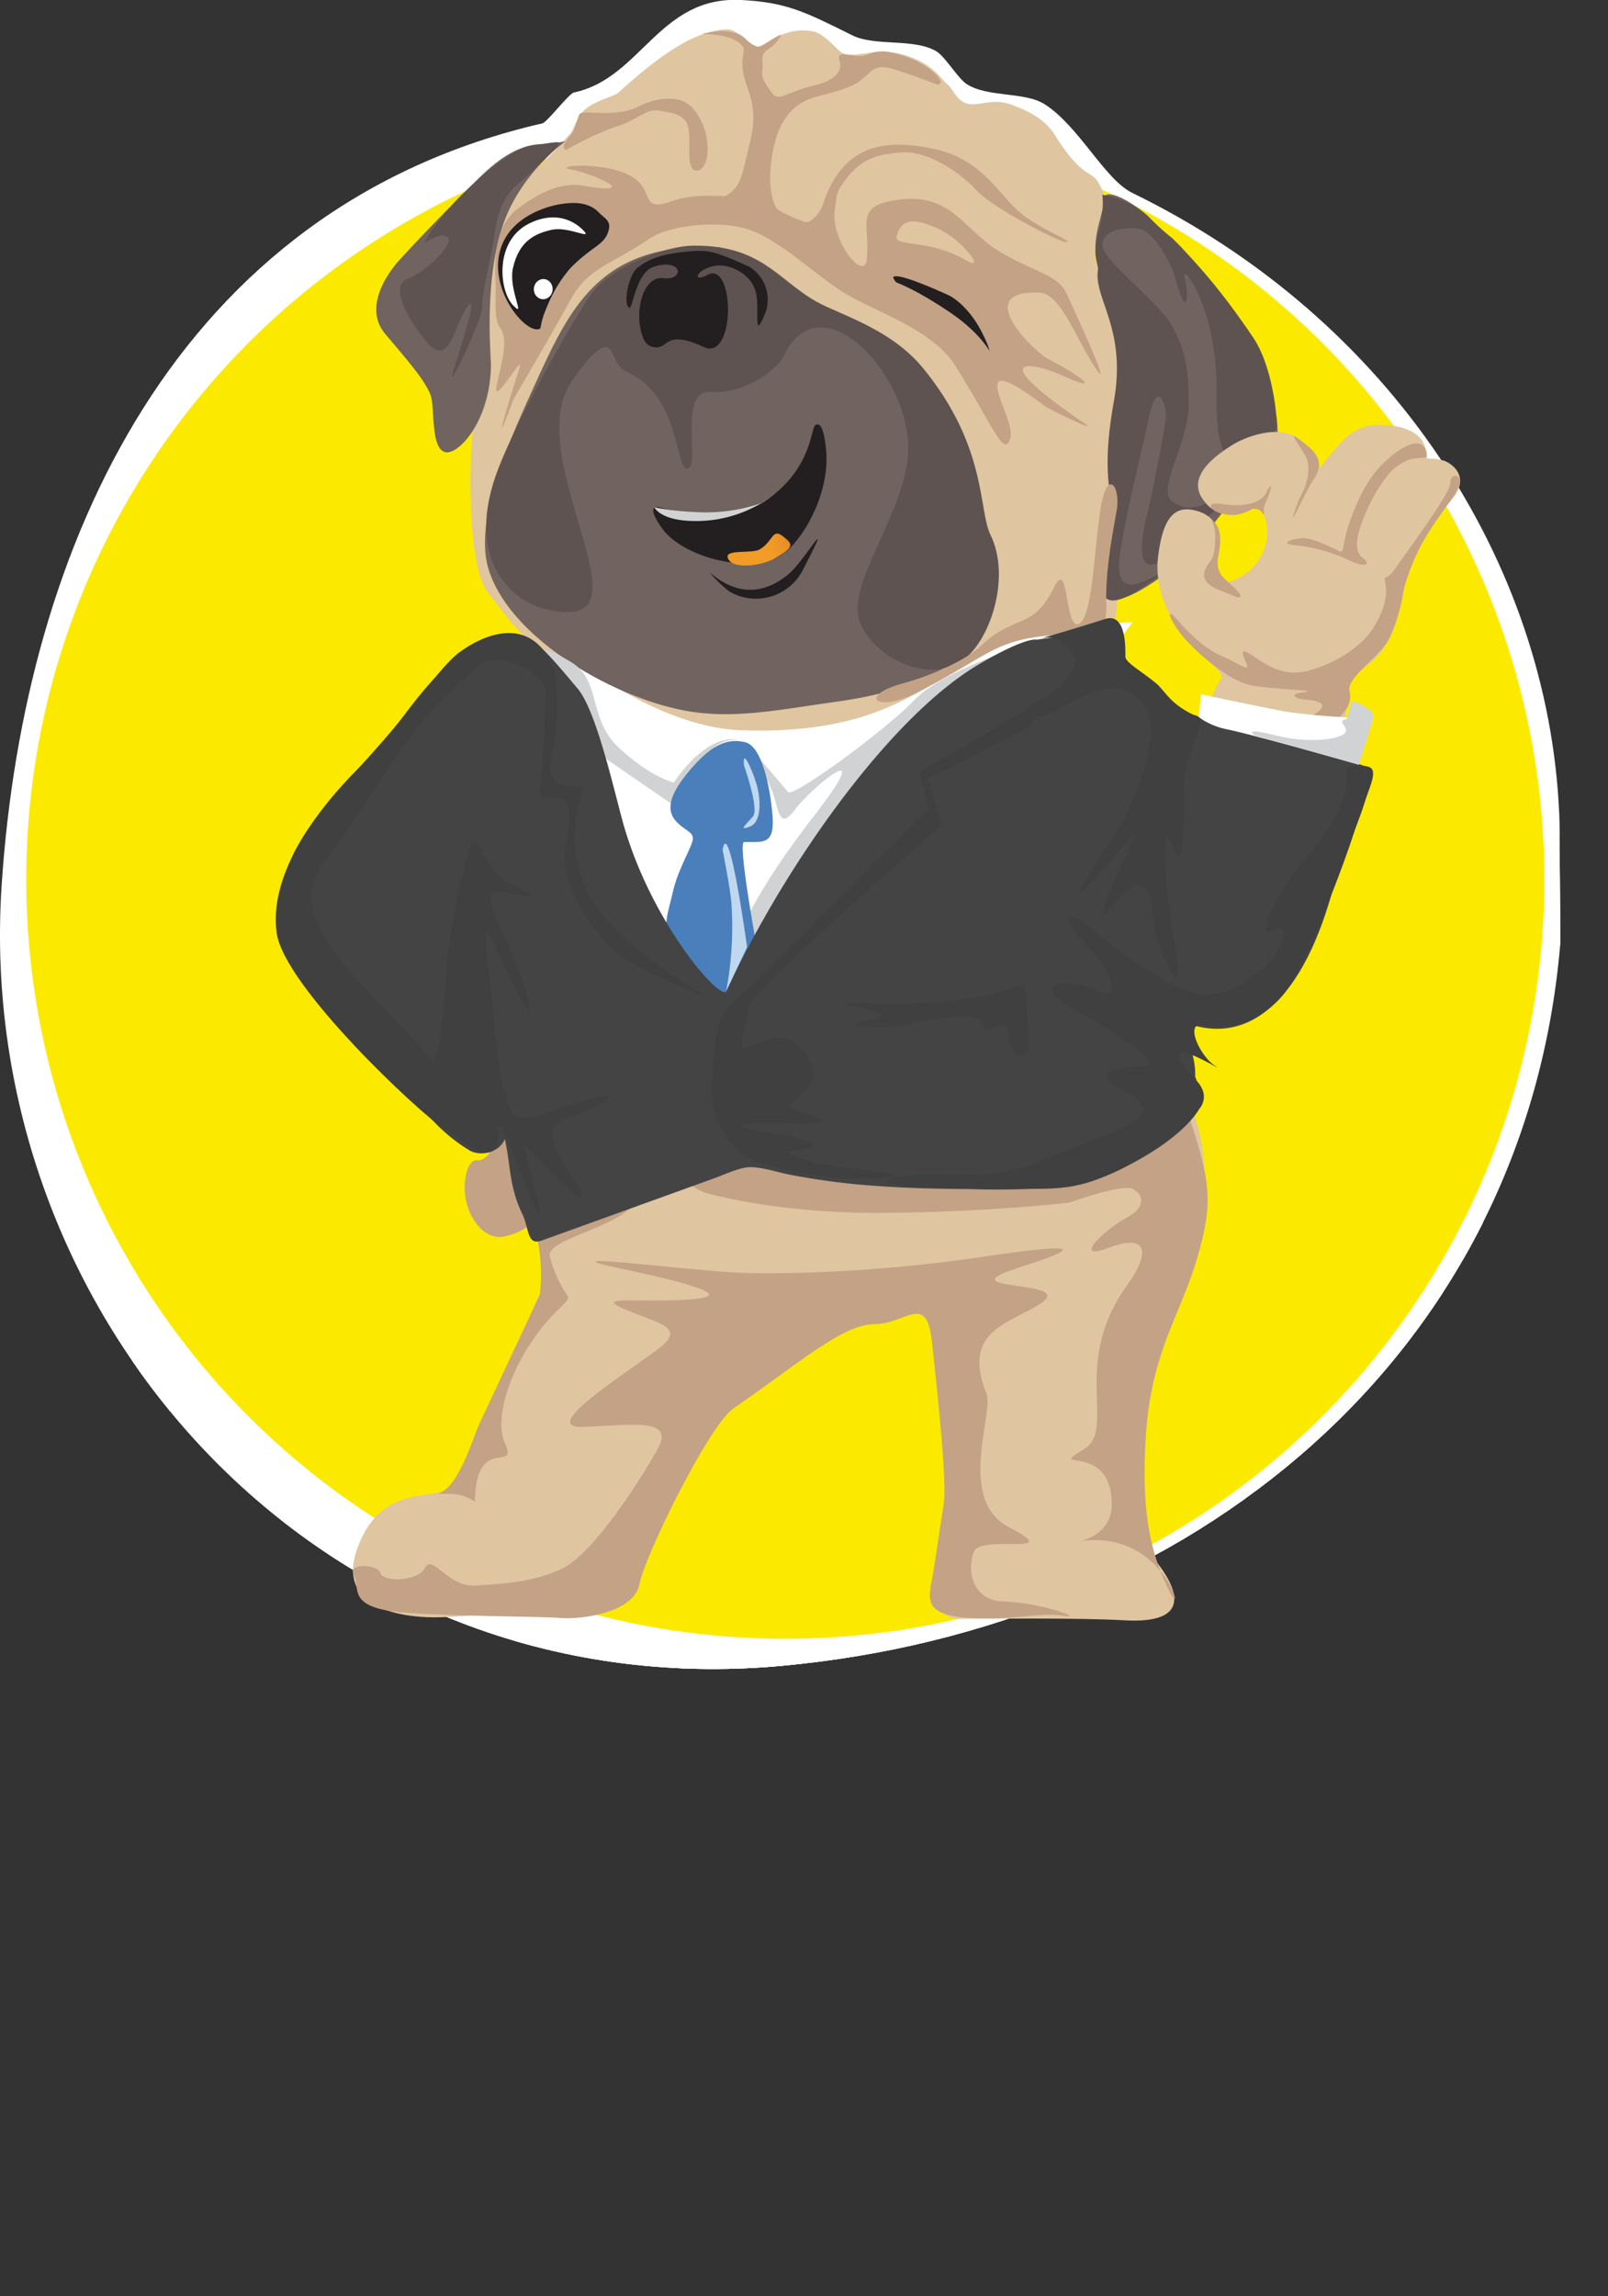 <svg xmlns="http://www.w3.org/2000/svg" xmlns:xlink="http://www.w3.org/1999/xlink" viewBox="0 0 255.71 365.08" preserveAspectRatio="none"><rect x="0" y="0" width="255.71" height="365.08" fill="#333333" stroke="none"/><defs><style>.cls-1{fill:#fff;}.cls-2{fill:none;}.cls-3{clip-path:url(#clip-path);}.cls-4{fill:#fbea00;}.cls-5{clip-path:url(#clip-path-2);}.cls-6{fill:#c4a286;}.cls-7{fill:#dfc5a0;}.cls-8{fill:#716360;}.cls-9{fill:#5e5351;}.cls-10{fill:#231f20;}.cls-11{fill:url(#Безымянный_градиент_26);}.cls-12{fill:#d0d2d3;}.cls-13{fill:#4b7fbb;}.cls-14{fill:#444445;}.cls-15{fill:#404041;}.cls-16{fill:#bfd8f0;}</style><clipPath id="clip-path"><path class="cls-1" d="M.26,140.77c3.59-54.42,28-107.8,86-121.16.74-.17,4.22-4.75,5-4.9C102,12.44,104.75-.68,117.9,0c7.11.38,10,1.81,17.62,5.61,3.62,1.82,9.85.42,13.4,2.56,1.41.85,3.46,4.37,4.85,5.23,3.43,2.14,9.18,1.14,12.38,3.19,5.45,3.49,9.52,11.94,13.91,14.08,41.38,20.16,66.17,59,67.89,98.67,0,.17.23,20.13.17,20.76-5.56,65.54-58.64,108.76-123.75,114.75C50.56,271.67-4.26,209.16.26,140.77Z"/></clipPath><clipPath id="clip-path-2"><path class="cls-2" d="M4.44,140.77A120,120,0,0,1,70.62,33.46c2.5-1.26,7.92-9.88,10.51-11,14.23-5.94,24.22-20.56,40.6-20.56,16.19,0,28.67,9.25,42.76,15.07,5.85,2.4,17.17,18,22.51,21.26A120.7,120.7,0,0,1,219.59,67.5c.12.16.5.08.5.08s3.78-.07,5.82,2.11a5.23,5.23,0,0,1,1,3.16,12.52,12.52,0,0,1,2.88.43,4.9,4.9,0,0,1,2.18,1.89c.62.72.14,2.3.14,2.3a10.07,10.07,0,0,1,2.49.43,3.52,3.52,0,0,1,2,2.68c.08.69.48,1.25-2.92,5.46-.16.2-1.33,1.8-1.21,2A119.31,119.31,0,0,1,244,129.74c0,.08.49,4.62.53,8.93.05,5.39-.34,10.81-.37,11.15A120,120,0,0,1,190.56,241c-7.47,4.93,9.95,15,.11,21.23-15.15,9.67-58.49,15.06-73.28,15.06-20.21,0-45.46-7.78-60.26-20.93-6.89-6.13,3.09-14.07-.82-16.77A119.92,119.92,0,0,1,4.44,140.77Z"/></clipPath><linearGradient id="Безымянный_градиент_26" x1="2121.49" y1="-111.5" x2="2131.68" y2="-111.5" gradientTransform="matrix(-0.96, 0.27, 0.27, 0.96, 2196.57, -387.3)" gradientUnits="userSpaceOnUse"><stop offset="0" stop-color="#c7652b"/><stop offset="0.61" stop-color="#e58d27"/><stop offset="0.93" stop-color="#f19c26"/><stop offset="1" stop-color="#f19c26"/></linearGradient></defs><g id="Слой_2" data-name="Слой 2"><g id="Слой_1-2" data-name="Слой 1"><path class="cls-1" d="M.26,140.77c3.59-54.42,28-107.8,86-121.16.74-.17,4.22-4.75,5-4.9C102,12.44,104.75-.68,117.9,0c7.11.38,10,1.81,17.62,5.61,3.62,1.82,9.85.42,13.4,2.56,1.41.85,3.46,4.37,4.85,5.23,3.43,2.14,9.18,1.14,12.38,3.19,5.45,3.49,9.52,11.94,13.91,14.08,41.38,20.16,66.17,59,67.89,98.67,0,.17.23,20.13.17,20.76-5.56,65.54-58.64,108.76-123.75,114.75C50.56,271.67-4.26,209.16.26,140.77Z"/><g class="cls-3"><path class="cls-1" d="M59.89,273.25s-2.37-.95-2.85,4.5,3.32,11.62,7.83,10.67,5.69-3.08,5.69-3.08l-1.9-18s-5.21,1.06-6.16,3.37A3.78,3.78,0,0,1,59.89,273.25Z"/><path class="cls-1" d="M229.09,208.15s-3.09,24.37-7.37,28.15-15.84,1.9-22.26.76-14.55-6.82-9.84,2.65,14.92,21.21,15,35.62c.05,11.82-3,26.14-9,34.1s-2.73,18.32-5.29,26.66,1.18,13.28,1.18,13.28,17.79,16.84-2.84,15.65c-9-.52-28.15-.29-32.86-.29s-7.14-6-2-10.55,3.66-22.15,2.84-30.42c-2.08-21-11.14-23-11.14-23l-24,7.53s-18.84,11.37-22.26,18.95-15,27-15,27-6.85,6.44-9.84,7.57-17.13,2.66-23.55,2.66-19.65-1.75-15.41-13.64c4.81-13.52,15.66-9.42,19.52-12.45S70.74,301.47,72,300s2-7.24-.16-14.44-7.25-22.31-7.25-22.31-3.85,1.51-10.27-6.07-12-9.85-9-26.52,3.43-29.17,10.7-37.51,16.7-17.05,20.55-17.43,13.27-4.17,29.54,0,45.38,4.17,55.22,4.17,13.27,2.65,18,7.2,10.28,8.33,19.27,4.55,4.49-12.25,13-18.31,19.78,2.09,21.92,5.5Z"/><path class="cls-1" d="M164.7,361.29c-6.55-.16-7.47-6.41-6-10s18.49,1.06,7.11-4.81c-10.73-5.53-3-22.78-4.62-26.79-5.22-13.05,5.46-14,11.2-18.22,6.09-4.45-19.28-2.09-5.16-6.74,15.76-4.95,10.14-4.8-7.82-2.14-19.21,2.85-39.81,3.53-49.27,2.94-10.89-.69-38.95-4.27-21.34-.62.39.14,23.51,4.68,15.24,5.81-9.44,1.28-21.82-.83-15.42,2s12.45,3.56,7.83,7.47S71,326.78,80.58,326.43s18.56-2,14.94,4.44c-2.56,4.54-12.53,21-19.39,24-6,2.67-11.74,2.86-17.07,3.21s-8.54-6.4-10-3.55-8.54,2.84-8.89,1.06-6.76-2.13-5.34.36-1.78,6.68,10.32,7.47,26.67.71,30.94,1.07,14.71-1.07,15.77-6.76,13.88-31.72,18.74-35.05c12.45-8.54,21.75-16.82,28.15-16.82s10.41-6.55,11.51,3.59c1.24,11.56,3,28.17,2.31,32.44s-1.37,9.34-2.11,13.72-2.51,8.07,6.38,8.76,14.94-1.08,19.56-.36S172,361.46,164.7,361.29Z"/><path class="cls-1" d="M200.28,260.44s1.42,6.05,0,11-6.41,10.67-11,13.16-11.18,8.89-3.63,6.05,8.58.58,3.63,7.47c-11.27,15.65-1.92,28.69-8.66,32.72-7.78,4.66,5.48-1.82,5.63,10.85.1,7.55-9.24,7.65-5,7.29,16-1.33,19.82,16.81,16.55,10.18s-5.94-14.8-4.63-32.23c1.21-16.1,7.12-23.48,10.32-34.86S206,277.16,200.28,260.44Z"/><path class="cls-1" d="M59.06,341.37A8,8,0,0,0,55.74,340c-2.06-.36-4.73,0-3.64-.4,3.88-1.5,6.62-11.19,8-14C63.61,318.08,72,300,72,300a35.59,35.59,0,0,0-.64-11.74,87.2,87.2,0,0,1-2.67-15.66c-.34-5,28.12.75,22.9,8.51C87.69,286.88,73,288.76,74,292.45a23.94,23.94,0,0,0,3.52,7.77c.71,1.48-3.57,2.67-8.9,11.92-2.41,4.17-5.87,12.51-3.55,17.67C67.7,335.6,59.13,327.85,59.06,341.37Z"/><path class="cls-1" d="M73.82,173.65l2.67-2.37L102.57,182l75.89-15.65,11.86-.48-2.72,3.8s-23.84,7.59-24.79,8.06-27,33-27.62,33.67-21.47,31.31-21.47,31.31l-8.78,6.16L77.91,191Z"/><path class="cls-1" d="M179.35,161.27c1.18,0,3.65.62,6.27.62C183,161.9,180.57,161.27,179.35,161.27Z"/><path class="cls-1" d="M116.26,50.8a1.09,1.09,0,0,1-.73.17,1.06,1.06,0,0,0,.67-.18c3.06-2,5.54-3.39,9.16-3C121.78,47.42,119.31,48.8,116.26,50.8Z"/><path class="cls-1" d="M133.3,52.53c2.15.19,5.94-.78,7.33-.65h0C139.22,51.77,135.43,52.74,133.3,52.53Z"/><path class="cls-1" d="M186.08,149.32c.59,5.19,2.85,17.26-1.1,17.57a145.88,145.88,0,0,0-20.28,2.73c-14.12,6.34-21.5,18.73-52.39,17.71C97,186.82,81.62,175,81.87,175c-5.67-3.12-9.72-3.44-10.39-4-4.74-4.21-5.86-6.07-9.83-11.12-4.88-6.21-3.89-35.57-1.53-41.11,3-7.13.56-11.35.66-12.41.33-3.85.77-7.67,1.43-11.47,1.1-6.32,2.36-13.79,7.12-17.83a79.44,79.44,0,0,0,9-9c.33-.53,1.23-3.21,2.62-4.43,2.14-1.88,6-2.75,6.71-3.39,6.61-6,14.83-12.67,21.88-12.68,2.32,0,5.21,4.43,6.91,3.31,3.26-2.14,5.87-3.57,9.89-2.94,2.35.37,4.07,2.82,6,4.31,1.41,1.1,6.83-.44,8.56-.29C149,52.64,152,57.12,153,58.1a8.39,8.39,0,0,1,1.32,1.41c3.39,5.75,6.13,1,11.89,3,3.29,1.18,6.66,2.9,8.57,5.93,6.87,10.9,7.6,5.59,9.87,12,1.45,4.11-2.55,9.88-1.63,13.24,1.22,4.47,7.52,7,8.24,11,1.39,7.7.69,15.07-.81,22.78C189,134.49,185.26,142.2,186.08,149.32Z"/><path class="cls-1" d="M77.12,69.85a40.21,40.21,0,0,1-4.88.54c-2.53.12-6.21,1-11.57,6S45.77,91.46,43.61,94s-6.8,9.18-2.44,14.34,8.61,10,9.2,12.8S50.42,131,53,131.86s9.18-6.22,9.23-17.46c0-1.91-1.44-17.08,2.48-28.2C68.3,76.08,77.12,69.85,77.12,69.85Z"/><path class="cls-1" d="M213.91,111.14c-9-16.74-15.19-21.59-19.74-25.73s-9.57-6.4-9.58-4-1.4,5.1-1.63,8.7.54,5.22,3.36,9.14,5.32,7,5.38,12.46-1.71,18.05-3.79,27.81-3,13.94-3,13.94-5,14.23,9.66,4.32c10.45-7,12.82-14.58,17.81-17.87C222.52,133.23,220.14,122.69,213.91,111.14Z"/><path class="cls-1" d="M198.61,96.25s-3.42-8.49-7.14-9-7.83.88-7,3.88,11.48,11.17,13.85,15.54,3.46,8,3.3,15.92-6.42,16.57-3.28,19.06,6.93.55,8.24-.43c9.86-7.43,11.79-4.78,3.57-.07-4.76,2.72-12.34,11.26-14.18,12.44-5,3.2-3.81-5-2.73-8.93s3.37-16.09,3.78-19.14-1.62-8.92-3.42-.19-4,16.63-5.61,26.57,5,5.51,7.41,4.5-.7.85-3.8,2.91-7.51,4-7.39-1.29,2.57-6.85,2.25-12.35c-.39-6.77-2.24-10.12.26-24.2,2.56-14.43-4.12-20.31-3.21-26.08.15-1-1.22-2.61.07-7.4a19.26,19.26,0,0,0,.81-7.54,18.5,18.5,0,0,1,9.81,4.93c2.58,2.72,9.72,7.82,20.32,23.62,3.75,5.58,4.78,15.54,4.63,17.51-.31,3.9-12.47,17.93-12-6.29.34-17.58-7.28-26.48-6.38-23.34S201.39,107,198.61,96.25Z"/><path class="cls-1" d="M75.32,71.07s-5.15,5.33-7.36,7S63.84,82.47,63,88s-2.6,12.58-2.43,14.33-1.08,4.3-2.18,7-4.62,10.08-3.63,6.57,5.33-16.44,2.75-13-3.48,12.55-8.15,7-7-11.43-3.78-12.52,9.13-6.7,8.09-8.14-3.83.47-4.58.88,3.23-5.54,7.39-9.6,10-9.23,14-9.73S77.05,69.32,75.32,71.07Z"/><path class="cls-1" d="M108,91a116.46,116.46,0,0,1,18.14,11.46c3.38,2.67,11.73,6.37,17.5,14,7.62,10.11,12.79,25.13,16.32,34.19,8.15,20.93-11,28.53-28.38,30.95-12.11,1.69-21.47,3.74-31.54,1.63-14.74-3.08-34.24-14.84-38.24-28.1-3-10,4.37-26.06,9.62-37.54C78.27,102.55,84.52,89.77,108,91Z"/><path class="cls-1" d="M78.93,116.92s4.72-7.13,6.76-5.9c1.28.77,1,3.54,3.91,4.91,10.44,4.83,9.4,19.14,11.81,19.21,2.85.08-2-15.86,4.77-15.32,6.39.5,13.19-4.32,14.47-7.07,7.49-16,26.27,4.69,24.83,20.14-1.12,12-12.5,25.73-9.51,33.1s14.36,12.55,21,7c5.17-4.3,9-16.43,5-24.59-2.45-5-.64-17.49-13.33-33.11-5.48-6.75-13.16-9.6-19.7-12.61-8.87-4.08-11.76-12.16-26.18-12-6.14,0-16.9,4.57-20.51,9.7S65.75,128,62.69,138.12c-5.37,17.82,6.25,23.83,9.08,24.67C97.92,170.55,66.52,132.53,78.93,116.92Z"/><path class="cls-1" d="M63.19,98.35c.07,3.77-.4,7,1,8.93,2.31,3.23-2.05,13-.57,12.43,1-.38,5.17-7.28,4.36-4.73-7.14,22.5-1.25,6.4-1.25,6.4s6.84-11.62,11.37-19.85C81.72,95,85.92,94.7,94,89.24c3.77-2.56,12.76-3.61,18.72-2.1,7,1.78,14.39,9.77,21.07,13.43,6.84,3.75,16.93,7,21.37,14.17,7.91,12.71,9.75,18.49,10.91,14.09,1.06-4-10.17-19,7-6.12.55.41,11.31,5.74,7.77,3.34-20.79-14.14-10-12.06-4.73-9.67,8.62,3.89,4.26.33-2.26-3-3.45-1.79-15.66-14.08-1.81-13.35,3.53.19,6.52,7.34,9.07,11.77,7,12.12-.08-3.57-3.93-11.83-1.71-3.66-7.28-4.39-13.74-8.46-6.66-4.2-9.3-11.4-19.55-10.1-9.16,1.17-5.78,4.62-6.46,11.88-.46,4.81-7.6-4.06-6.34-10.28.33-1.62.05-2.63,1.48-4.74,3.51-5.19,7.19-6,12.07-6.28s11.19,3.74,14.58,7.48,16.53,10.34,17.92,10.41c2.27.12-6.3-2.91-10.12-6.78s-7.32-9.82-16-11.75C144.92,70,139.46,70,135.4,72.55c-5.14,3.28-6.75,9.68-6.75,9.68a7.2,7.2,0,0,1-2.31,3.21c-1.17.73-1.38.38-2.19.07a21.41,21.41,0,0,1-4.68-2.25c-.65-.76-2-4-1.09-10.3,1.08-7.27,4.11-10.95,9.31-12.26s7.13-2,8.84-3.47c2.23-1.88,2.59-3,6.67-1.74s8.19,2.91,8.19,2.91,1,0,.59-.88c-.67-1.33-3.5-3.87-8.65-5.23-4.3-1.14-5.15.14-6.87.41s-5.36-1.38-4.58.89c.94,2.71-2.22,4.37-4.75,4.93a30.77,30.77,0,0,0-4.72,1.56c-1.61.67-3.07,1.44-3.94.25s-2.42-3-2-4.77c.3-1.39-.69-2.92,1.27-4.15a6.78,6.78,0,0,0,2.49-2.85c-1.51.45-4,2.69-4.87,2.37-2.88-1-1.55-2.77-7-3.1-.34,0-3.24.44-3.54.47-1.35.28,5.33-.29,7.62,2.41,1,1.17-.5,2,.36,6,.4,1.82,1.14,3.24,1.54,5.13.88,4.19.11,6.56-1.19,11.92-.66,2.72-1.12,5.59-4.08,7.07-3.45-.1-6.93-.26-10.45,1-7.65,2.64-2.44-3-10.18-5.78-5.83-2.07-13.71-1.08-10.16-.51,3.94.63,14.87,5.39,2.38,3.23-4-.69-8.44,1.1-13.14,4.73C62.33,87.37,63.13,95.56,63.19,98.35Zm40.08-22.67c-2,0-1.16-4.71-1.52-8s-3.15-3.48-5.82-4-4.6,1.93-8,3a56.65,56.65,0,0,0-10.53,4.87s-1.75-.09.8-2.91c1-1.18,1.18-3.16,1.77-4.22s7.15,1,12.17-1.7c2.45-1.33,7.44-2.39,10.05.12C106.55,67.07,106.28,75.72,103.27,75.68Z"/><path class="cls-1" d="M104.72,110.9c6.41,3,6.26-17.33.74-14.39-3.33,1.77-2.14-1.38,1.86-1.85,2.51-.29,6.85,1.48,7.81,5.36.81,3.22-.62,10,1.77,4.4a7.69,7.69,0,0,0-3.11-9.56c-5.73-2.62-7.8-3.32-10.92-3.12-5.65.37-9,1.35-11.53,3.49-1.5,1.28-2.82,7-1.49,7.84.67.44,1.34-7.07,4.87-8.18,5.85-1.85,6.34,2.81,1.87,2.27-4-.49-6,6.93-3.9,12A2.68,2.68,0,0,0,97,110.27C98.59,109,100.66,109,104.72,110.9Z"/><path class="cls-1" d="M142.57,96.94c.73-.94,8.09,2.29,10.82,3.52,2.18,1,4.91,3.67,6.88,7.55C168.53,124.19,141.76,98,142.57,96.94Z"/><path class="cls-1" d="M85.67,87.86c.7-2.11-.59-2.46-1.83-3.73-2.39-2.44-5.93-1.95-7.63-1.72-.63.09-10.1,1.55-12.15,9.37s4.9,16.31,7.77,15.6c.62-.16-.06-.78,1.67-4.62A27.58,27.58,0,0,1,78,95.29C82.33,90.8,84.74,90.69,85.67,87.86Z"/><path class="cls-1" d="M81,88s-4-5.2-11.08-1.72-6,13.44-3.28,16.33-1-3,0-7.41c1.19-5.54,4.56-6.92,7.72-7.63S82.12,89.3,81,88Z"/><ellipse class="cls-1" cx="72.32" cy="99.57" rx="2.01" ry="1.87" transform="translate(-32.6 163.88) rotate(-85.51)"/><path class="cls-1" d="M137.59,97s3.69-1.5,16.23,7c9.5,6.43,9.74,12.18,9.74,12.18Z"/><path class="cls-1" d="M185.09,162.11c-.21-6.54,1.2-14,2.07-18.67s-1.89-8.7-3.22-.25-1.58,21.77-4.37,22.93-1.94-13.27-4.83-7.41-5.31,6.21-8.43,7.65c-6.18,2.83-5.07,4.13-10.68,7.2a54.2,54.2,0,0,1-11.36,4.49c-8.93,2.45-5,6.06,3.54,1.56,8.18-4.29,12.3-7.23,15.83-8.81,6.19-2.77,12.47-2.33,14.76-2.67S185.34,170.09,185.09,162.11Z"/><path class="cls-1" d="M143.23,88.83c.52-2.1,1.69-3.44,4.5-2.86a17.49,17.49,0,0,1,7.55,3.8c2.35,2,5.5,6,1.5,3.69C149.61,89.33,142.7,90.93,143.23,88.83Z"/><path class="cls-1" d="M129.16,131.61c-.16-1.82-.61-6-2.09-5.16-1.12.63-.47,8.56-10.12,15.26-4.15,2.89-15.2,2.73-20.79,1.23-3.09-.84-.68,2.88.38,4.31,4.52,6.06,19.57,9.74,25.39,3.77C126.4,146.44,129.77,138.46,129.16,131.61Z"/><path class="cls-1" d="M120.68,148.78c1.59,1.34,2.65,2-2.13,4.48-2.56,1.33-7.65,1.89-8.83.16-1.62-2.37,4.38-1.18,6.06-2.1C118.67,149.76,118.34,146.82,120.68,148.78Z"/><path class="cls-1" d="M103.23,143.85a33.84,33.84,0,0,0,13-1.84,25.44,25.44,0,0,1-13.84,3.55c-6.41-.14-7.56-2.72-7.56-2.72S96.48,143.32,103.23,143.85Z"/><path class="cls-1" d="M121.9,156c-4.21,3.59-9.7,5.3-16-.19-.87-.75,3,3.31,4,3.88a10.54,10.54,0,0,0,14.6-4.21C131.17,142.47,125,153.4,121.9,156Z"/><path class="cls-1" d="M113,189.77s4,5.69,5.45,10,1.42,7.59,4.63,3.32,16.71-15.41,3.67,1.43S109,232.22,108.5,241,163,181.75,163,181.75l10.13-12.87s-20.09,6-26.25,12.36-24.43,19.68-25.38,18.49S113,189.77,113,189.77Z"/><path class="cls-1" d="M111.94,189.3s-4.24-.48-6.21,2.84-6,10.91-6,10.91L84.55,192.62l-12.09-21.2s.91-.58,5.72,2.32c6.34,3.81,3.29,11.29,9.69,17.22s10.91,6.88,10.91,6.88S104.94,187.88,111.94,189.3Z"/><path class="cls-1" d="M114.88,228.22s-3.34-18.5-2.11-18.53c3.61-.08,6.17.79,5.69-5.21s-2.17-13.89-5.45-14.71c-4.06-1-7.28,1.13-11.15,5.69-4.19,5-4.5,7.88-2.84,9.87s3.55,2.23,3.55,3.65-2.91,5.93-3.94,10.44-2.22,7.11-.56,10.19,7.66,12.81,7.66,12.81l5.38-1.19Z"/><path class="cls-1" d="M104.94,279.65s11.62,3.56,30.83,4,41.93-2,41.93-2,10.48-3.74,12.62-2.76,2.84,3.59-1.07,5.72,3.67,4.74,7.94-2.61,5-16.6,4.27-19.68-88.93,5.93-97.7,9.72S104.94,279.65,104.94,279.65Z"/><path class="cls-1" d="M236.6,194.53c-2.57-1-5.34-1.54-8-2.28l-16.94-4.71c-5.64-1.57-5.58-.9-8.1-2.78-1.08-.8-3.41-.52-4.6-1.74-10.08-10.32-15.18-15.77-27.73-13.7-2.08-.37-8.39,2.91-12.37,5.36-17.93,11-38.51,40.7-49.66,64.77-1,2.15-14.39-12.8-20.27-32.37-1.76-5.83-5.46-23.32-9.39-28-4.21-5-7.91-9.46-9.81-9.87-6-1.28-12.17-1.81-24.52,14.72-7.09,9.48-20.44,21.16-23.44,30.69-1.81,5.77,15.3,23.59,14.72,29.61-.68,7,5.45,6.79,8.61,13.13a34.41,34.41,0,0,0,12.75,13.76c2.28,1.4,6.11.41,7.11-2.22,1.18,5,.82,9.43,3.51,15,1.36,2.8.87,6.32,3.72,5.3l34.36-12.41c2.25-.81,5.28-2.25,7.27-2.28,2.6,0,5.29,1,7.87,1.49a143,143,0,0,0,18.22,2.36c5.92.42,11.85.54,17.78.59a154.7,154.7,0,0,0,16.82-.32c5.82-.59,11.41-2,16.34-5.31A57.59,57.59,0,0,0,197.6,268c2.1-1.89,4.63-3.84,5.48-6.66a7.24,7.24,0,0,0-.29-4.85,4.78,4.78,0,0,0,0-.76c-.18-9.17-9-13.92-5.58-11.84,13,7.83,26.33,1.23,33.44-26.14C232.05,212.5,240.59,196,236.6,194.53Z"/><path class="cls-1" d="M213,185.59s-8-3.93-4.77-8.41c0,0,.57-1-3.58-4.48s-10.22-11.08-9.2-19.8,3.76-10.66,8.3-9.12c2.71.92,4.68,3.93,3.95,6.63s-1.26,5.9-.1,7.1,5.16-.82,6.74-2.62,4.31-5.61,2.17-10.73c0,0-1.37-1.7-2.71-.76a6.81,6.81,0,0,1-9.12-1.73c-3.92-4.84,2.39-9.2,5.51-11.15s10.23-4.44,13.94-.83,3.55,5.46,3.55,5.46a47.51,47.51,0,0,1,4.56-5.43c1.41-1.37,4.33-4.67,12.05-2.7,3.83,1,5.26,4.39,4.7,5.66-.36.81,2,.33,3.08.71,2.88,1,5.4,3.86,2.18,7.79a55.52,55.52,0,0,0-9.07,15.19c-1.07,3-1.24,12.81-7.5,17.68s-4,5.72-4,5.72,1,4.41-4.12,6.49S218.48,187.11,213,185.59Z"/><path class="cls-1" d="M199.36,165.44s4.22,5.09,8.21,6.86,6,3.38,5.61,2.11-2.28-4.25,1.25-1.81,6.65,4.08,11.16,2.85,10.28-4.27,13-8.86,2.4-7.42,2.12-8.89.21.11,2.15-2.75,10.94-14.85,10.89-17,2.92-1.76,1.45,1.3c-1.15,2.42-4.91,6.59-7.69,12a45.09,45.09,0,0,0-3,7.91s-.81,6-2.89,9.91-8.86,7.94-8,10.69-2.39,7.28-9.17,7.64-14.24-2.2-8.48-1.35,9.53-.89,11.43-2.39,0-2.16-2.3-2.32-3.93-1.12-.54-1.51-6.17-.53-10.4-1.34-9.49-5.22-12.78-8.62S196.3,162,199.36,165.44Z"/><path class="cls-1" d="M249.13,132.88s.05-5.9-6.94-.38c-4.33,3.43-6.46,7.75-8.29,12.65-2,5.48-1,7.27-2.69,6.34s-5.17-2.48-7-2.44-5.05,1.12-1.13,1.43a33.82,33.82,0,0,1,10.82,3.13c2.26,1.14,4.49,1,2.31-.71-1.27-1-1.76-3.26.7-8.92s5.09-8.39,5.75-8.9C246.08,132.45,247.08,133.33,249.13,132.88Z"/><path class="cls-1" d="M223.53,141.33s3.5-5.46,1-9.19-2.72-4.17-.48-2.45,5.06,3.77,2.37,7.64C224.72,139.83,220.24,150.4,223.53,141.33Z"/><path class="cls-1" d="M217,140c-.71,1.53-3.47,3.08-8.74,2.25-3.64-.57-2.09,1.23-1.07,1.55a8.5,8.5,0,0,0,3.69.61,9.67,9.67,0,0,0,3.5-1.27c-.35.15.44-.11,1.23.3s1.18,1.67,1.18,1.67a4,4,0,0,1-.07-2.79C218.68,137.91,218,137.81,217,140Z"/><path class="cls-1" d="M205.7,153.86c-3.56,4.49,2.46,5.62,4.4,6.55s2.6.46.48-1.54-3.85-2.84-3.09-6.51c.35-1.68.89-5.42-1.2-6.83-.31-.2.71,1.36.61,3.3S206.82,152.45,205.7,153.86Z"/><path class="cls-1" d="M233,196.41s1.2,5.34-6.87,14.94-11.29,18.5-7.9,16,3,4-2.66,8.21-10.31,6.79-18.85,1.78-11.74-8.21-15.3-11.06-6.4-2.49,0,4.27,6,11.09,1.06,8.57-13.15-1.1-3.9,3.88,18.14,11.38,14.23,11.38-11.39,1.07-5.34,4.27,8.69,5.34-4.55,10.32-15.37,7.47-29.95,7.11-17.05,2.66,2.25,2.61,22,1.72,33.8-4.23,14.58-11.42,14.58-11.42,2.37-2.37-.24-5.45-4.27-4.27-3.56-5.7,9.75,4.31,6.85,2.35-6.37-9.22-1.63-8,11.43-1.35,15.32-6,11.56-24.07,14.36-32.95,5.51-12.47,1.9-12.72S233,194.57,233,196.41Z"/><path class="cls-1" d="M195.06,178c-2.85-2.38-6.17-4.15-6.17-5.34s.33-8.9-4-7.5c-6.91,2.22-13.62,4.12-13.62,4.12s4.59-2,7.34,3.14c1.89,3.56-6.5,9.06-6.5,9.06.07-1-3.79,3.63.21,3,4.45-.67,13.76-10.32,20.16-2.55,4.44,5.38-2,19.19-2.59,20.68-1.27,3.53-7.18,11.48-9.5,15.78-3.09,5.69,8.55-8.34,10.46-10.67-.43,1.2-.76,2.12-1,2.63-1.32,3.41-9.15,19.06-3.1,11.59s7.24-2.31,7.71,2.76,6.87,20.37,4.38,5.78-2.49-25.25-.71-20.63,2.49,3.06,2.49-10.67c0-6.8,4.7-13.75,2.94-14.5C197.84,182.36,197,179.67,195.06,178Z"/><path class="cls-1" d="M172.29,184.56l-.21-3A11,11,0,0,0,172.29,184.56Z"/><path class="cls-1" d="M169.45,186.93l-19.92,10.19,2.68,9.25s-38.49,33.44-38.49,36.29-3.56,9.48.47,7.82,5.69-2.84,8.54-.71,5.62,5.93,2.33,9.49-5,3.08,0,4.5,4.52,2.37-1.51,2.14-19.55-.53-4.38,2.11,2.37,3.34,2.37,3.34-.1,2.13,13.65,3.56,6.51,2.13-2,1.89-18.73-3.55-18.73-3.55a15.79,15.79,0,0,1-8.06-15.18c.71-10.91.95-13.52,4.74-16.84s38.42-38.18,38.42-38.18l-1.66-7.35,20.39-11.85S178.46,175.55,169.45,186.93Z"/><path class="cls-1" d="M135.54,241.71s3.08.71,14.22,0a74.94,74.94,0,0,0,19-3.56s.94,9,.94,11.86-3.79,3.55-4-1.66-5,1.18-5-1.9S151,244.79,146,246s-16.6.78-8.06-.8S127,241.94,135.54,241.71Z"/><path class="cls-1" d="M57.16,213.79c-1.43,5.35-3.52,15.85-3.77,21.21-1.45,31.24-11.52,23.2-9.63,29.6S64.18,289.68,65.15,292s-2.2,10.08,4.69,7.6l22.83-8.24c8.54-3.09,21.63-9.39,12.21-6.78s-26.25,7.35-29.09,7.35-5-2.61,1.66-4,3.2-3.11-4-4-14.79-17.08-9.1-17.31a60.61,60.61,0,0,0,13.76-1.9c4.74-1.19,12.57-5.93,3.56-3.56s-14.25,6.4-15.9,1.19S63.46,253,62.74,244s-3.32-22.06.72-12.69,9,17.91,5.21,6.52-10.2-19.42-3.79-18c6.72,1.47,7.06.88,2-1.25C59.22,215.38,60,203.12,57.16,213.79Z"/><path class="cls-1" d="M73.17,180.05s-.48,14.47-1,17.07-.47,4.51,2.61,3.8,3.87,3.08,2.29,9.25,4.35,16.36,9.21,20.87,19.4,9.72,19.4,9.72-21.18-11.38-25.21-23.24,1.19-18.26-.24-18.74-7.59.72-5.93-5.92,1.15-16.2.29-18.17C70,164.05,60.48,168.51,56,171.83s-11.72,14.85-19.35,22.34c-11,10.76-18.58,23-17.16,33.65s28.56,35.94,33.3,39,10,7.91,10.91,2.14-4,.47-10.67-11.86-34.65-29.43-24.28-43.19c14.58-19.35,14.94-25.71,31.2-39.42C63.91,171.15,73.32,176,73.17,180.05Z"/><path class="cls-1" d="M108.5,211.26s1.67,8.31,1.78,11c.45,10.76-1.07,17.16-1.07,17.16l4.16-8.72S109.74,204.06,108.5,211.26Z"/><path class="cls-1" d="M203.57,184.76l.39-4.53s11.2,2.39,17.18,3.51,17.2,1.29,17.2,1.29l-2.85,9.25s-21.26-6-26.41-7A13.71,13.71,0,0,1,203.57,184.76Z"/><path class="cls-1" d="M234.11,181.52S239,183,238.34,185l-2.85,9.25-20.81-5.87s-2.75-1.78,4.18,0,13,.67,13.87-.51-1.95-2.42.27-2.69Z"/><path class="cls-1" d="M112.77,194.45s3.08,8.6,1.78,10.14-3.08,3-.59,2,2.13-5.81,1.3-8.66S112.41,190.71,112.77,194.45Z"/></g><circle class="cls-4" cx="124.88" cy="139.85" r="120.71"/><g class="cls-5"><path class="cls-6" d="M76.19,184.51s-1.89-.76-2.27,3.59,2.65,9.25,6.24,8.5,4.53-2.46,4.53-2.46l-1.51-14.36s-4.16.85-4.91,2.69A3,3,0,0,1,76.19,184.51Z"/><path class="cls-7" d="M211,132.65s-2.46,19.41-5.87,22.43-12.61,1.51-17.73.6-11.59-5.43-7.84,2.11,11.89,16.89,11.93,28.38c0,9.41-2.38,20.82-7.16,27.16s-2.17,14.6-4.22,21.24.95,10.58.95,10.58,14.17,13.41-2.27,12.47c-7.21-.42-22.42-.23-26.18-.23s-5.68-4.78-1.59-8.41,2.92-17.64,2.27-24.23c-1.66-16.76-8.88-18.33-8.88-18.33l-19.08,6s-15,9-17.73,15.09-11.93,21.53-11.93,21.53-5.46,5.13-7.85,6-13.64,2.11-18.75,2.11-15.66-1.39-12.28-10.87c3.83-10.76,12.48-7.5,15.55-9.91S84.83,207,85.86,205.79s1.57-5.77-.13-11.51S80,176.51,80,176.51s-3.07,1.21-8.18-4.83-9.55-7.85-7.16-21.13,2.73-23.24,8.52-29.88,13.3-13.59,16.37-13.89,10.57-3.32,23.53,0,36.15,3.32,44,3.32,10.57,2.12,14.32,5.74,8.19,6.64,15.35,3.62,3.57-9.75,10.4-14.58,15.76,1.66,17.46,4.38Z"/><path class="cls-6" d="M159.69,254.64c-5.22-.12-5.95-5.1-4.82-7.93s14.74.85,5.67-3.83c-8.55-4.41-2.4-18.14-3.68-21.34-4.16-10.4,4.35-11.18,8.92-14.52,4.85-3.54-15.36-1.66-4.11-5.37,12.55-3.94,8.08-3.82-6.23-1.7-15.3,2.27-31.71,2.81-39.25,2.34-8.68-.55-31-3.4-17-.5.31.12,18.73,3.73,12.14,4.63-7.52,1-17.38-.66-12.28,1.61s9.92,2.83,6.23,5.95S85,227.16,92.67,226.87s14.79-1.56,11.9,3.54c-2,3.62-10,16.72-15.44,19.13-4.82,2.13-9.35,2.28-13.6,2.56s-6.8-5.1-7.94-2.83-6.8,2.26-7.08.85-5.39-1.7-4.25.28-1.42,5.33,8.22,6,21.25.57,24.65.85,11.71-.85,12.56-5.38,11.06-25.27,14.93-27.92c9.92-6.8,17.32-13.41,22.42-13.41s8.3-5.21,9.17,2.87c1,9.21,2.41,22.44,1.85,25.84s-1.1,7.44-1.68,10.93-2,6.43,5.08,7,11.9-.87,15.58-.29S165.5,254.78,159.69,254.64Z"/><path class="cls-6" d="M188,174.31a20.39,20.39,0,0,1,0,8.78c-1.14,4-5.1,8.5-8.79,10.49s-8.9,7.08-2.89,4.81,6.84.47,2.89,6c-9,12.47-1.53,22.86-6.89,26.07-6.2,3.71,4.36-1.45,4.48,8.65.08,6-7.36,6.09-4,5.81,12.72-1.06,15.78,13.39,13.17,8.11s-4.72-11.8-3.68-25.68c1-12.83,5.67-18.71,8.22-27.77S192.56,187.62,188,174.31Z"/><path class="cls-6" d="M75.53,238.78a6.32,6.32,0,0,0-2.65-1.13c-1.64-.29-3.76,0-2.89-.32,3.08-1.19,5.27-8.92,6.33-11.15,2.84-6,9.54-20.39,9.54-20.39a28.41,28.41,0,0,0-.52-9.35A69.79,69.79,0,0,1,83.22,184c-.28-4,22.4.6,18.24,6.78-3.12,4.63-14.79,6.12-14,9.06a19.54,19.54,0,0,0,2.8,6.2c.57,1.18-2.83,2.12-7.08,9.49-1.92,3.32-4.68,10-2.84,14.07C82.41,234.18,75.58,228,75.53,238.78Z"/><path class="cls-1" d="M87.29,105.16l2.12-1.89,20.78,8.5,60.46-12.46,9.44-.38-2.16,3s-19,6-19.75,6.42-21.52,26.26-22,26.83-17.11,24.94-17.11,24.94l-7,4.91L90.55,119Z"/><path class="cls-7" d="M171.36,95.3c.94,0,2.9.5,5,.49C174.28,95.81,172.33,95.3,171.36,95.3Z"/><path class="cls-7" d="M121.1,7.29a.86.86,0,0,1-.58.14.83.83,0,0,0,.53-.14c2.44-1.6,4.42-2.7,7.3-2.42C125.49,4.6,123.52,5.7,121.1,7.29Z"/><path class="cls-7" d="M134.67,8.68c1.72.15,4.73-.63,5.84-.53h0C139.39,8.07,136.37,8.85,134.67,8.68Z"/><path class="cls-7" d="M176.71,85.78c.48,4.13,2.28,13.75-.87,14A118.11,118.11,0,0,0,159.69,102c-11.25,5-17.13,14.93-41.74,14.11-12.18-.4-24.45-9.81-24.25-9.82-4.52-2.49-7.75-2.74-8.27-3.21-3.78-3.36-4.67-4.84-7.84-8.86-3.88-4.94-3.09-28.33-1.22-32.75,2.41-5.68.45-9,.53-9.89.26-3.06.61-6.1,1.14-9.14.88-5,1.88-11,5.67-14.2A64.72,64.72,0,0,0,90.88,21c.25-.43,1-2.56,2.08-3.53,1.7-1.5,4.79-2.19,5.34-2.7,5.27-4.79,11.82-10.09,17.43-10.1,1.85,0,4.16,3.52,5.51,2.64,2.6-1.71,4.67-2.85,7.88-2.35,1.87.3,3.24,2.25,4.76,3.43,1.13.88,5.44-.35,6.82-.22,6.5.59,8.88,4.16,9.62,4.94a6.59,6.59,0,0,1,1.06,1.12c2.7,4.59,4.88.76,9.47,2.42,2.62.94,5.31,2.31,6.83,4.72,5.47,8.68,6,4.45,7.86,9.58,1.15,3.27-2,7.87-1.3,10.55,1,3.56,6,5.55,6.57,8.72,1.1,6.13.55,12-.65,18.14C179.07,74,176.06,80.11,176.71,85.78Z"/><path class="cls-8" d="M89.92,22.47a31.61,31.61,0,0,1-3.89.44c-2,.09-5,.77-9.22,4.78s-11.86,12-13.59,14S57.8,49,61.28,53.12s6.85,7.93,7.33,10.2,0,7.89,2.11,8.55S78,66.92,78.07,58c0-1.52-1.15-13.6,2-22.46C82.89,27.44,89.92,22.47,89.92,22.47Z"/><path class="cls-8" d="M198.89,55.37c-7.2-13.34-12.1-17.2-15.73-20.51s-7.62-5.09-7.63-3.17-1.11,4.06-1.3,6.93.43,4.16,2.68,7.28,4.24,5.6,4.28,9.93-1.36,14.37-3,22.16-2.41,11.1-2.41,11.1-4,11.33,7.69,3.44c8.33-5.61,10.22-11.61,14.2-14.23C205.75,73,203.85,64.57,198.89,55.37Z"/><path class="cls-9" d="M186.7,43.5S184,36.74,181,36.36s-6.24.7-5.61,3.09,9.15,8.9,11,12.37,2.75,6.35,2.63,12.69-5.12,13.2-2.62,15.18,5.53.45,6.56-.34c7.86-5.92,9.4-3.81,2.85-.06-3.79,2.18-9.83,9-11.29,9.92-4,2.55-3-4-2.18-7.12s2.69-12.81,3-15.24-1.29-7.11-2.72-.15-3.23,13.24-4.48,21.16,4,4.39,5.91,3.59-.56.67-3,2.32-6,3.2-5.89-1,2.05-5.46,1.8-9.84c-.32-5.4-1.79-8.07.2-19.28,2-11.5-3.27-16.18-2.56-20.78.13-.79-1-2.08.06-5.9a15.33,15.33,0,0,0,.65-6,14.77,14.77,0,0,1,7.81,3.92c2.06,2.17,7.75,6.24,16.19,18.82,3,4.45,3.81,12.39,3.69,13.95-.24,3.11-9.93,14.29-9.56-5,.28-14-5.79-21.09-5.07-18.59S188.92,52,186.7,43.5Z"/><path class="cls-9" d="M88.48,23.44s-4.1,4.25-5.86,5.61-3.29,3.47-3.93,7.86-2.08,10-2,11.41-.85,3.43-1.73,5.54-3.68,8-2.89,5.24S76.37,46,74.31,48.76s-2.77,10-6.49,5.57-5.6-9.1-3-10,7.28-5.33,6.45-6.48-3,.38-3.65.7,2.57-4.41,5.89-7.64,8-7.36,11.12-7.76S89.86,22.05,88.48,23.44Z"/><path class="cls-8" d="M114.48,39.33a92.32,92.32,0,0,1,14.46,9.13c2.69,2.13,9.34,5.08,13.94,11.17,6.07,8.06,10.18,20,13,27.24,6.49,16.68-8.77,22.74-22.61,24.66-9.65,1.34-17.11,3-25.12,1.3C96.4,110.37,80.86,101,77.68,90.45c-2.4-8,3.48-20.77,7.66-29.91C90.83,48.52,95.81,38.34,114.48,39.33Z"/><path class="cls-9" d="M91.36,60s3.76-5.68,5.39-4.7c1,.62.77,2.82,3.11,3.91,8.32,3.85,7.49,15.25,9.41,15.31,2.26.06-1.63-12.64,3.8-12.21,5.08.4,10.5-3.44,11.53-5.64,6-12.76,20.92,3.75,19.77,16-.89,9.53-10,20.5-7.57,26.37s11.44,10,16.76,5.58c4.12-3.42,7.14-13.08,3.95-19.58-1.95-4-.51-13.93-10.62-26.38-4.36-5.38-10.48-7.65-15.69-10-7.07-3.26-9.37-9.7-20.85-9.6-4.9,0-13.47,3.65-16.35,7.73s-13.14,22-15.58,30.09c-4.28,14.2,5,19,7.23,19.65C106.49,102.69,81.47,72.41,91.36,60Z"/><path class="cls-6" d="M78.82,45.18c.05,3-.32,5.55.8,7.11,1.85,2.57-1.63,10.34-.45,9.9.79-.3,4.12-5.8,3.47-3.77-5.69,17.93-1,5.1-1,5.1s5.44-9.25,9.06-15.81c2.87-5.21,6.21-5.44,12.62-9.79,3-2,10.16-2.88,14.91-1.67C123.81,37.67,129.7,44,135,47s13.49,5.6,17,11.28c6.3,10.13,7.76,14.73,8.69,11.23.84-3.2-8.1-15.16,5.55-4.88.44.33,9,4.57,6.19,2.66-16.56-11.26-8-9.61-3.77-7.7,6.87,3.1,3.39.26-1.8-2.42-2.75-1.42-12.48-11.21-1.44-10.63,2.82.15,5.19,5.85,7.23,9.38,5.54,9.65-.06-2.85-3.14-9.42-1.36-2.92-5.8-3.5-10.94-6.75-5.31-3.34-7.41-9.08-15.58-8-7.29.93-4.6,3.67-5.14,9.46-.36,3.84-6.05-3.23-5.05-8.19.26-1.29,0-2.09,1.17-3.78,2.8-4.13,5.74-4.78,9.62-5s8.92,3,11.62,5.95,13.17,8.24,14.27,8.3c1.81.09-5-2.33-8.06-5.4s-5.83-7.83-12.72-9.37c-4.82-1.07-9.17-1.08-12.41,1-4.09,2.61-5.37,7.7-5.37,7.7a5.79,5.79,0,0,1-1.84,2.56c-.93.59-1.1.3-1.75.06a17.46,17.46,0,0,1-3.73-1.79c-.51-.61-1.62-3.17-.87-8.21.86-5.79,3.28-8.72,7.42-9.76s5.68-1.61,7.05-2.77c1.77-1.5,2.06-2.42,5.31-1.39s6.52,2.32,6.52,2.32.82,0,.47-.7c-.53-1.06-2.78-3.08-6.89-4.17-3.42-.9-4.1.11-5.47.33s-4.27-1.1-3.65.7c.75,2.17-1.77,3.49-3.79,3.93A24.86,24.86,0,0,0,126,14.69c-1.28.53-2.45,1.15-3.14.2s-1.93-2.39-1.63-3.8c.23-1.11-.56-2.33,1-3.31a5.42,5.42,0,0,0,2-2.27c-1.2.36-3.14,2.14-3.88,1.89-2.3-.77-1.23-2.21-5.61-2.47-.27,0-2.58.35-2.82.37-1.07.23,4.25-.23,6.07,1.93.79.92-.4,1.61.29,4.74.31,1.46.91,2.58,1.22,4.09.71,3.34.09,5.23-.94,9.49-.53,2.17-.89,4.46-3.26,5.64-2.74-.08-5.51-.21-8.32.76-6.09,2.11-1.94-2.42-8.11-4.61-4.64-1.64-10.92-.86-8.09-.4,3.14.51,11.85,4.3,1.9,2.57-3.18-.55-6.73.88-10.47,3.78C78.13,36.43,78.77,43,78.82,45.18Zm31.93-18.06c-1.62,0-.93-3.76-1.21-6.37S107,18,104.9,17.59s-3.67,1.54-6.4,2.36a44.71,44.71,0,0,0-8.39,3.88s-1.39-.07.63-2.32c.84-.94.94-2.52,1.42-3.36s5.69.81,9.69-1.36c2-1,5.92-1.9,8,.1C113.36,20.26,113.14,27.15,110.75,27.12Z"/><path class="cls-10" d="M111.9,55.17c5.11,2.4,5-13.8.6-11.46-2.66,1.41-1.71-1.1,1.47-1.47,2-.24,5.46,1.17,6.23,4.26.64,2.58-.49,8,1.41,3.51a6.12,6.12,0,0,0-2.48-7.61c-4.57-2.09-6.21-2.65-8.7-2.49-4.5.3-7.18,1.08-9.18,2.78-1.2,1-2.25,5.56-1.2,6.25.54.35,1.08-5.63,3.89-6.52,4.65-1.48,5,2.24,1.49,1.81-3.19-.39-4.77,5.52-3.11,9.6a2.14,2.14,0,0,0,3.46.84C107,53.67,108.67,53.66,111.9,55.17Z"/><path class="cls-10" d="M142.06,44.06c.58-.76,6.44,1.81,8.62,2.8,1.73.78,3.91,2.92,5.48,6C162.74,65.76,141.41,44.9,142.06,44.06Z"/><path class="cls-10" d="M96.73,36.82c.55-1.68-.47-2-1.46-3-1.9-2-4.73-1.56-6.08-1.37-.5.07-8,1.24-9.68,7.46s3.91,13,6.19,12.43c.5-.12,0-.62,1.33-3.68a22.16,22.16,0,0,1,3.6-5.95C94.07,39.16,96,39.07,96.73,36.82Z"/><path class="cls-1" d="M93,36.89s-3.19-4.14-8.82-1.37-4.8,10.71-2.61,13-.76-2.41,0-5.9c1-4.42,3.64-5.51,6.16-6.08S93.9,38,93,36.89Z"/><ellipse class="cls-1" cx="86.09" cy="46.15" rx="1.6" ry="1.49" transform="matrix(0.08, -1, 1, 0.08, 33.35, 128.37)"/><path class="cls-6" d="M138.09,44.06S141,42.87,151,49.62c7.57,5.12,7.76,9.71,7.76,9.71Z"/><path class="cls-6" d="M175.93,96c-.17-5.21,1-11.14,1.65-14.87s-1.5-6.93-2.57-.2-1.25,17.34-3.48,18.27-1.54-10.58-3.85-5.91-4.23,4.95-6.71,6.09c-4.93,2.26-4,3.3-8.51,5.74a43,43,0,0,1-9.05,3.58c-7.11,2-4,4.82,2.82,1.24,6.52-3.41,9.8-5.76,12.61-7,4.93-2.21,9.93-1.86,11.76-2.13S176.13,102.33,175.93,96Z"/><path class="cls-7" d="M142.58,37.59c.41-1.67,1.35-2.74,3.59-2.28a13.87,13.87,0,0,1,6,3c1.87,1.57,4.39,4.78,1.2,2.94C147.66,38,142.16,39.26,142.58,37.59Z"/><path class="cls-10" d="M131.38,71.67c-.13-1.45-.49-4.76-1.67-4.11-.89.5-.38,6.82-8.06,12.16-3.31,2.3-12.11,2.18-16.56,1-2.47-.67-.55,2.29.3,3.43,3.6,4.83,15.59,7.76,20.23,3C129.18,83.49,131.86,77.13,131.38,71.67Z"/><path class="cls-11" d="M124.62,85.36c1.26,1.06,2.11,1.56-1.7,3.56-2,1.06-6.09,1.51-7,.13-1.29-1.89,3.48-.94,4.83-1.67C123,86.14,122.75,83.79,124.62,85.36Z"/><path class="cls-12" d="M110.71,81.42A27.08,27.08,0,0,0,121.06,80a20.23,20.23,0,0,1-11,2.83c-5.11-.12-6-2.17-6-2.17A44.07,44.07,0,0,0,110.71,81.42Z"/><path class="cls-10" d="M125.59,91.12c-3.35,2.86-7.72,4.22-12.78-.15A20.63,20.63,0,0,0,116,94.06a8.39,8.39,0,0,0,11.63-3.35C133,80.33,128,89,125.59,91.12Z"/><path class="cls-12" d="M118.51,118a39,39,0,0,1,4.34,7.93c1.13,3.4,1.13,6.05,3.69,2.65s13.31-12.28,2.92,1.13-14.17,22.1-14.54,29.09,43.45-47.19,43.45-47.19l8.06-10.25s-16,4.74-20.91,9.84-19.46,15.68-20.21,14.73S118.51,118,118.51,118Z"/><path class="cls-12" d="M117.65,117.63s-3.37-.38-4.94,2.27-4.78,8.69-4.78,8.69l-12.09-8.31-9.63-16.89s.72-.47,4.55,1.84c5,3,2.62,9,7.72,13.72s8.69,5.48,8.69,5.48S112.08,116.5,117.65,117.63Z"/><path class="cls-13" d="M120,148.64s-2.66-14.74-1.68-14.76c2.87-.07,4.91.62,4.53-4.16s-1.73-11.06-4.34-11.71c-3.24-.8-5.8.9-8.88,4.53-3.34,3.95-3.59,6.27-2.27,7.86s2.83,1.78,2.83,2.91-2.32,4.72-3.14,8.31-1.77,5.67-.45,8.13,6.11,10.2,6.11,10.2L117,159Z"/><path class="cls-6" d="M112.08,189.61s9.26,2.83,24.56,3.21a295,295,0,0,0,33.4-1.61s8.35-3,10.05-2.19,2.27,2.86-.85,4.56,2.93,3.77,6.33-2.08,4-13.23,3.4-15.68-70.84,4.72-77.83,7.74S112.08,189.61,112.08,189.61Z"/><path class="cls-14" d="M217,121.8c-2.05-.77-4.26-1.23-6.37-1.82l-13.49-3.75c-4.5-1.25-4.45-.72-6.46-2.21-.86-.64-2.71-.42-3.66-1.4-8-8.21-12.09-12.56-22.1-10.91-1.65-.29-6.67,2.32-9.85,4.27-14.28,8.81-30.68,32.43-39.56,51.61-.79,1.7-11.46-10.2-16.15-25.79-1.4-4.65-4.35-18.58-7.48-22.29-3.35-4-6.3-7.53-7.82-7.86-4.78-1-9.69-1.44-19.53,11.72-5.65,7.56-16.28,16.86-18.67,24.46-1.44,4.59,12.19,18.79,11.72,23.59-.54,5.59,4.34,5.4,6.87,10.45a27.27,27.27,0,0,0,10.15,11c1.82,1.12,4.87.34,5.67-1.76.94,4,.65,7.51,2.8,11.94,1.08,2.23.69,5,3,4.22l27.37-9.88c1.79-.65,4.2-1.79,5.79-1.82,2.07,0,4.21.77,6.27,1.18A112.43,112.43,0,0,0,140,188.6c4.71.33,9.44.43,14.16.46a124.8,124.8,0,0,0,13.4-.25,28.39,28.39,0,0,0,13-4.22,46.7,46.7,0,0,0,5.37-4.26c1.67-1.5,3.68-3.06,4.36-5.3a5.78,5.78,0,0,0-.23-3.86,6,6,0,0,0,0-.61c-.15-7.31-7.21-11.09-4.45-9.43,10.34,6.23,21,1,26.64-20.83C213.34,136.11,220.15,123,217,121.8Z"/><path class="cls-7" d="M198.13,114.67s-6.34-3.13-3.8-6.7c0,0,.46-.76-2.85-3.57s-8.14-8.82-7.33-15.77,3-8.49,6.61-7.26a4.67,4.67,0,0,1,3.15,5.28c-.58,2.16-1,4.7-.08,5.66s4.11-.66,5.37-2.09a7.87,7.87,0,0,0,1.73-8.55s-1.1-1.35-2.16-.61a5.41,5.41,0,0,1-7.26-1.37c-3.13-3.85,1.9-7.33,4.38-8.89S204,67.27,207,70.15s2.83,4.34,2.83,4.34a36.8,36.8,0,0,1,3.63-4.32c1.12-1.09,3.45-3.72,9.6-2.15,3.05.78,4.19,3.49,3.74,4.51-.28.64,1.56.26,2.46.56,2.29.78,4.3,3.07,1.73,6.2a44.07,44.07,0,0,0-7.22,12.11c-.85,2.38-1,10.2-6,14.08s-3.17,4.56-3.17,4.56.76,3.51-3.28,5.17S202.53,115.89,198.13,114.67Z"/><path class="cls-6" d="M187.3,98.63s3.36,4.05,6.53,5.46,4.8,2.69,4.48,1.68-1.82-3.39,1-1.45,5.29,3.26,8.89,2.28,8.18-3.4,10.38-7.06,1.91-5.91,1.68-7.08.17.08,1.72-2.2,8.71-11.83,8.67-13.53,2.33-1.4,1.16,1c-.92,1.93-3.92,5.24-6.13,9.56a36.25,36.25,0,0,0-2.42,6.3,28.76,28.76,0,0,1-2.31,7.89c-1.65,3.16-7,6.33-6.33,8.52s-1.91,5.8-7.31,6.09-11.34-1.75-6.75-1.08,7.58-.7,9.1-1.9,0-1.72-1.83-1.85-3.13-.9-.43-1.21-4.92-.42-8.29-1.06-7.56-4.16-10.18-6.87S184.86,95.84,187.3,98.63Z"/><path class="cls-6" d="M226.94,72.68s.05-4.7-5.52-.29c-3.45,2.72-5.15,6.16-6.6,10.07-1.63,4.36-.78,5.79-2.15,5.05s-4.12-2-5.6-1.94-4,.89-.9,1.13a27,27,0,0,1,8.62,2.5c1.8.91,3.58.78,1.84-.56-1-.79-1.4-2.6.56-7.12s4.06-6.68,4.58-7.08C224.52,72.34,225.31,73.05,226.94,72.68Z"/><path class="cls-6" d="M206.55,79.42s2.79-4.35.83-7.33-2.16-3.31-.38-1.94,4,3,1.89,6.08C207.5,78.22,203.93,86.65,206.55,79.42Z"/><path class="cls-6" d="M201.37,78.35c-.57,1.21-2.77,2.45-7,1.79-2.89-.45-1.66,1-.84,1.24a6.68,6.68,0,0,0,2.93.48,7.75,7.75,0,0,0,2.79-1c-.28.12.35-.09,1,.24s.94,1.33.94,1.33a3.17,3.17,0,0,1-.06-2.22C202.69,76.69,202.18,76.62,201.37,78.35Z"/><path class="cls-6" d="M192.35,89.4c-2.83,3.58,2,4.47,3.5,5.21s2.08.38.38-1.22-3.06-2.26-2.45-5.19c.28-1.34.7-4.32-1-5.44-.25-.16.56,1.08.48,2.63S193.24,88.27,192.35,89.4Z"/><path class="cls-15" d="M214.1,123.3s1,4.25-5.48,11.9-9,14.74-6.29,12.75,2.42,3.17-2.12,6.55-8.22,5.4-15,1.41A77.33,77.33,0,0,1,173,147.1c-2.84-2.26-5.1-2,0,3.4s4.81,8.83.84,6.83-10.48-.88-3.11,3.09,14.45,9.07,11.34,9.07-9.07.85-4.25,3.4,6.92,4.25-3.63,8.22-12.24,5.95-23.86,5.66-13.58,2.12,1.79,2.08,17.53,1.37,26.93-3.37,11.61-9.1,11.61-9.1,1.89-1.89-.19-4.34-3.4-3.4-2.83-4.53,7.77,3.42,5.45,1.86S188,162,191.81,163s9.1-1.08,12.2-4.79,9.21-19.17,11.44-26.25S219.84,122,217,121.8,214.1,121.83,214.1,123.3Z"/><path class="cls-15" d="M183.87,108.66c-2.27-1.89-4.91-3.31-4.91-4.25s.26-7.09-3.21-6c-5.5,1.77-10.86,3.28-10.86,3.28s3.67-1.59,5.85,2.51c1.51,2.83-5.17,7.22-5.17,7.22.05-.78-3,2.89.17,2.41,3.54-.53,10.95-8.22,16-2,3.54,4.29-1.63,15.29-2.06,16.48-1,2.81-5.72,9.14-7.57,12.57-2.46,4.54,6.81-6.65,8.33-8.5-.34,1-.6,1.69-.76,2.1-1,2.71-7.29,15.18-2.47,9.23s5.77-1.84,6.14,2.2,5.48,16.22,3.49,4.6-2-20.12-.56-16.43,2,2.43,2-8.5c0-5.42,3.75-11,2.34-11.55C186.09,112.11,185.43,110,183.87,108.66Z"/><path class="cls-15" d="M165.74,113.85l-.17-2.41A8.48,8.48,0,0,0,165.74,113.85Z"/><path class="cls-15" d="M163.47,115.74l-15.87,8.13,2.13,7.36s-30.66,26.64-30.66,28.91-2.83,7.55.38,6.23,4.53-2.27,6.8-.57,4.47,4.73,1.86,7.56-4,2.46,0,3.59,3.6,1.89-1.21,1.7-15.57-.41-3.48,1.68,1.89,2.67,1.89,2.67-.09,1.7,10.87,2.83,5.18,1.7-1.62,1.51-14.92-2.83-14.92-2.83a12.56,12.56,0,0,1-6.42-12.09c.56-8.69.75-10.77,3.77-13.42s30.61-30.41,30.61-30.41l-1.32-5.86,16.24-9.44S170.65,106.67,163.47,115.74Z"/><path class="cls-15" d="M136.45,159.38s2.46.57,11.34,0a60,60,0,0,0,15.11-2.83s.76,7.18.76,9.44-3,2.84-3.21-1.32-4,1-4-1.51-7.75-1.32-11.71-.38-13.23.62-6.43-.63S129.65,159.57,136.45,159.38Z"/><path class="cls-15" d="M74,137.14A107,107,0,0,0,71,154c-1.16,24.88-6.2,13.8-4.69,18.9s8.93,6.4,13.47,6.21c.33,0,4.79,12.83,6.07,14,.36.33-2.75-11.32-2.35-10.93,3.45,3.35,8.07,8.24,8.73,8.18,2.72-.23-9.77-10.66-1.5-12.79,3.77-1,10-4.72,2.84-2.83s-11.35,5.1-12.67.94-1.88-7.36-2.45-14.54-2.64-17.57.57-10.11,7.18,14.26,4.16,5.19-8.13-15.47-3-14.35c5.36,1.17,5.63.7,1.56-1C75.66,138.41,76.28,128.64,74,137.14Z"/><path class="cls-15" d="M86.77,110.26s-.38,11.53-.76,13.61-.38,3.58,2.08,3,3.08,2.45,1.83,7.37,3.47,13,7.34,16.62,15.45,7.75,15.45,7.75-16.87-9.07-20.09-18.52.95-14.54-.18-14.92-6,.56-4.73-4.73.92-12.9.23-14.47c-3.71-8.48-11.28-4.92-14.87-2.27s-9.33,11.82-15.41,17.79c-8.73,8.58-14.81,18.31-13.67,26.81S66.74,177,70.52,179.41s8,6.3,8.69,1.7-3.21.37-8.5-9.45S43.1,148.22,51.37,137.25c11.61-15.41,11.9-20.48,24.85-31.4C79.39,103.17,86.89,107.06,86.77,110.26Z"/><path class="cls-16" d="M114.91,135.13s1.33,6.62,1.42,8.78a55.17,55.17,0,0,1-.85,13.68l3.32-7S115.9,129.39,114.91,135.13Z"/><path class="cls-1" d="M190.65,114l.32-3.62s8.91,1.91,13.68,2.8a110.62,110.62,0,0,0,13.7,1l-2.27,7.37s-16.93-4.77-21-5.6A11,11,0,0,1,190.65,114Z"/><path class="cls-12" d="M215,111.44s3.86,1.18,3.37,2.79l-2.27,7.37-16.58-4.68s-2.19-1.41,3.33,0,10.35.54,11.06-.4-1.56-1.94.21-2.15Z"/><path class="cls-16" d="M118.32,121.74s2.45,6.85,1.41,8.08-2.45,2.36-.47,1.6,1.7-4.63,1-6.89S118,118.76,118.32,121.74Z"/></g></g></g></svg>